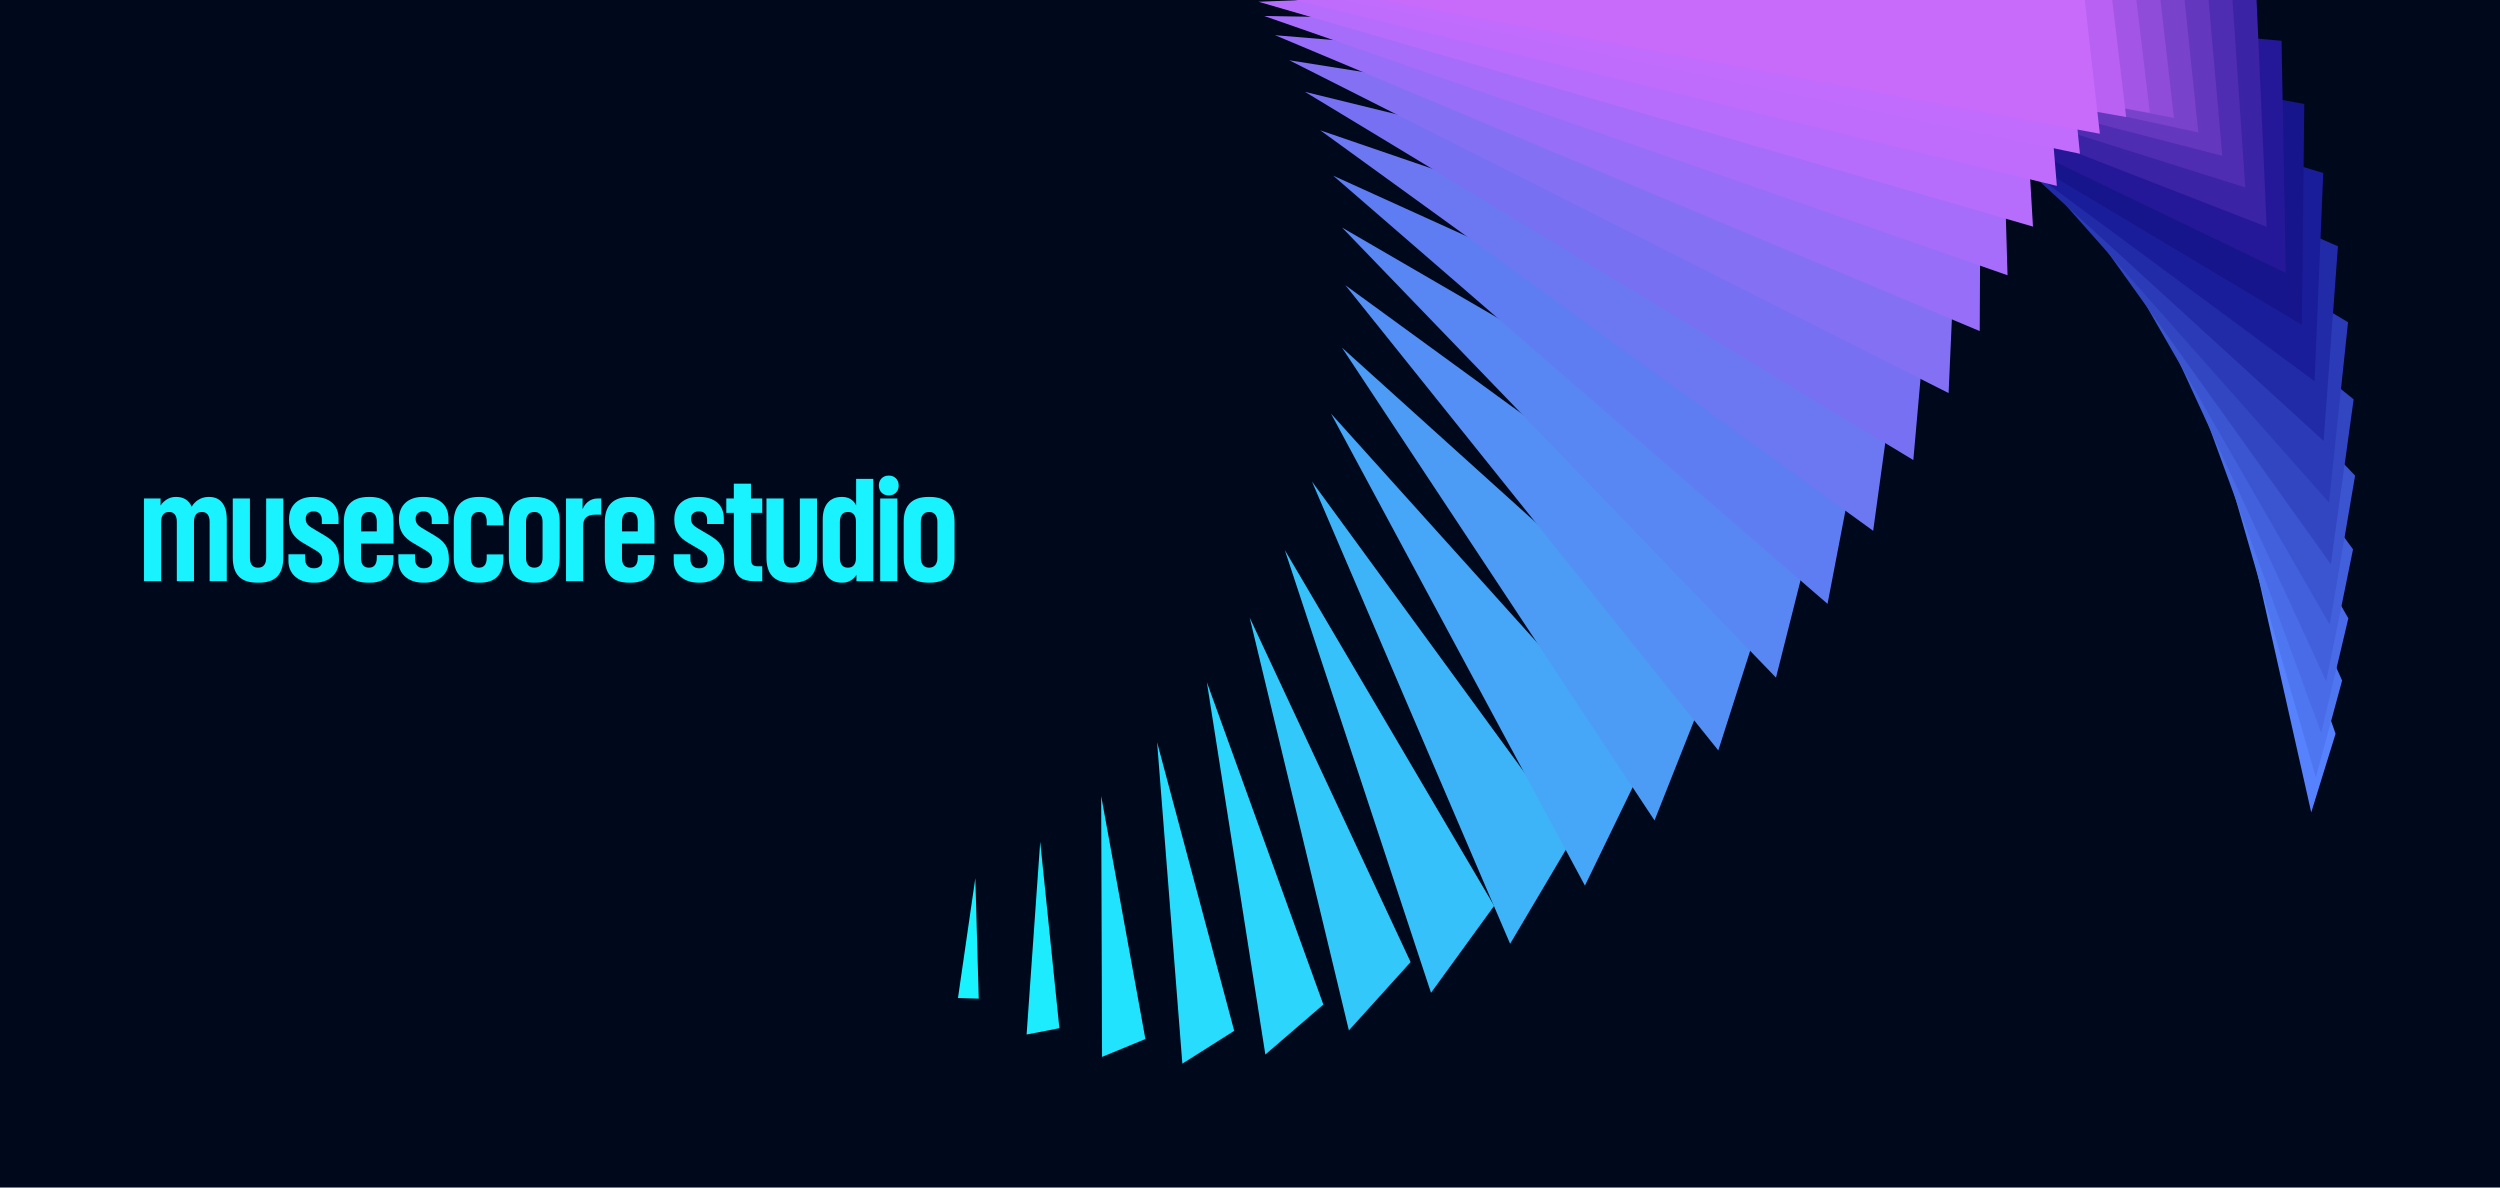<svg width="800" height="380" viewBox="0 0 800 380" fill="none" xmlns="http://www.w3.org/2000/svg">
<g clip-path="url(#clip0_7983_13158)">
<rect width="800" height="380" fill="#00081C"/>
<g clip-path="url(#clip1_7983_13158)">
<path d="M739.596 259.977L709.519 126.279L747.384 234.793L739.596 259.977Z" fill="#5682FE"/>
<path d="M741.067 248.753L700.681 108.617L749.474 217.771L741.067 248.753Z" fill="#4F76F1"/>
<path d="M742.781 234.562L690.237 90.949L751.468 197.86L742.781 234.562Z" fill="#496BE7"/>
<path d="M744.37 218.046L677.938 73.775L752.967 175.776L744.37 218.046Z" fill="#4260DC"/>
<path d="M745.497 199.843L663.64 57.55L753.629 152.201L745.497 199.843Z" fill="#3B55D0"/>
<path d="M745.877 180.57L647.306 42.685L753.163 127.781L745.877 180.57Z" fill="#3246C2"/>
<path d="M745.286 160.816L629.042 29.502L751.371 103.123L745.286 160.816Z" fill="#2B3BB7"/>
<path d="M457.925 317.703L411.14 176.03L478.125 289.866L457.925 317.703Z" fill="#36C1FA"/>
<path d="M483.242 302.018L419.833 154.098L503.214 268.28L483.242 302.018Z" fill="#3EB4F8"/>
<path d="M431.642 329.73L399.885 197.608L451.394 307.864L431.642 329.73Z" fill="#32C9FA"/>
<path d="M507.178 283.396L425.906 132.335L526.331 243.926L507.178 283.396Z" fill="#46A6F7"/>
<path d="M743.574 141.125L609.076 18.227L748.136 78.801L743.574 141.125Z" fill="#222BA7"/>
<path d="M404.91 337.454L386.191 218.288L423.473 321.454L404.91 337.454Z" fill="#2BD5FC"/>
<path d="M529.446 262.542L429.418 111.238L547.271 217.562L529.446 262.542Z" fill="#4C9BF5"/>
<path d="M549.856 240.143L430.514 91.267L565.917 189.903L549.856 240.143Z" fill="#538FF4"/>
<path d="M378.352 340.365L370.27 237.511L394.947 329.865L378.352 340.365Z" fill="#27DCFC"/>
<path d="M740.67 122.011L587.759 8.981L743.439 55.349L740.67 122.011Z" fill="#191D99"/>
<path d="M568.315 216.843L429.459 72.819L582.25 161.592L568.315 216.843Z" fill="#5886F3"/>
<path d="M736.599 103.937L565.559 1.77L737.366 33.275L736.599 103.937Z" fill="#17158B"/>
<path d="M584.809 193.234L426.619 56.221L596.326 133.243L584.809 193.234Z" fill="#5E7DF2"/>
<path d="M352.656 338.203L352.381 254.725L366.524 332.488L352.656 338.203Z" fill="#22E3FD"/>
<path d="M599.413 169.86L422.475 41.703L608.284 105.407L599.413 169.86Z" fill="#6C77F2"/>
<path d="M731.437 87.337L542.996 -3.526L730.095 13.042L731.437 87.337Z" fill="#251898"/>
<path d="M328.514 331.042L332.865 269.386L339.001 329.018L328.514 331.042Z" fill="#1DECFE"/>
<path d="M612.264 147.223L417.579 29.39L618.335 78.613L612.264 147.223Z" fill="#7770F3"/>
<path d="M725.333 72.578L520.647 -7.102L721.875 -4.932L725.333 72.578Z" fill="#3A23A5"/>
<path d="M623.549 125.781L412.547 19.282L626.764 53.353L623.549 125.781Z" fill="#8470F3"/>
<path d="M306.554 319.368L312.101 281.009L313.194 319.566L306.554 319.368Z" fill="#19F3FF"/>
<path d="M718.49 59.991L499.073 -9.241L713.015 -20.288L718.49 59.991Z" fill="#4F2DB2"/>
<path d="M633.509 105.944L407.995 11.262L633.893 30.085L633.509 105.944Z" fill="#966EF8"/>
<path d="M711.124 49.852L478.817 -10.245L703.848 -32.71L711.124 49.852Z" fill="#6437BF"/>
<path d="M642.412 88.083L404.53 5.117L640.106 9.207L642.412 88.083Z" fill="#A56DFA"/>
<path d="M703.458 42.387L460.359 -10.423L694.711 -41.954L703.458 42.387Z" fill="#7942CB"/>
<path d="M650.547 72.508L402.7 0.557L645.789 -8.92L650.547 72.508Z" fill="#B66DFC"/>
<path d="M695.679 37.759L444.096 -10.033L685.899 -47.823L695.679 37.759Z" fill="#8E4CD8"/>
<path d="M658.19 59.477L402.962 -2.753L651.324 -24.001L658.19 59.477Z" fill="#BF6CFD"/>
<path d="M687.953 36.087L430.339 -9.27L677.64 -50.187L687.953 36.087Z" fill="#A356E5"/>
<path d="M665.579 49.199L405.677 -5.136L657.05 -35.807L665.579 49.199Z" fill="#C16CFD"/>
<path d="M680.367 37.438L419.301 -8.225L670.078 -48.973L680.367 37.438Z" fill="#B861F2"/>
<path d="M671.956 42.796L410.111 -5.915L662.266 -43.193L671.956 42.796Z" fill="#C86AFA"/>
</g>
<path d="M46.087 185.982V159.5H51.383V161.763C52.346 160.27 54.079 159.018 56.198 159.018H56.439C58.75 159.018 60.435 160.077 61.35 162.148C62.217 160.559 64.143 159.018 66.695 159.018H66.935C70.45 159.018 72.569 161.425 72.569 166.289V185.982H67.08V166.963C67.08 165.085 66.309 163.833 64.672 163.833H64.48C62.843 163.833 62.072 165.085 62.072 166.963V185.982H56.583V166.963C56.583 165.085 55.813 163.833 54.176 163.833H53.983C52.346 163.833 51.576 165.085 51.576 166.963V185.982H46.087ZM82.382 186.463C76.941 186.463 74.485 183.767 74.485 178.326V159.5H79.974V178.519C79.974 180.396 80.793 181.648 82.43 181.648H82.719C84.356 181.648 85.174 180.396 85.174 178.519V159.5H90.663V178.326C90.663 183.767 88.208 186.463 82.767 186.463H82.382ZM100.244 186.463C95.67 186.463 92.299 183.815 92.299 179.482V177.363H97.644V178.952C97.644 180.782 98.799 181.841 100.292 181.841H100.581C102.073 181.841 103.133 180.926 103.133 179.433V179.193C103.133 177.941 102.651 177.074 101.014 176.111L96.777 173.607C94.032 171.97 92.492 169.803 92.492 166.433V166.096C92.492 161.618 95.573 159.018 100.051 159.018H100.485C105.155 159.018 108.333 161.377 108.333 165.903V167.685H102.988V166.337C102.988 164.603 101.929 163.64 100.485 163.64H100.292C98.847 163.64 97.836 164.507 97.836 165.903V166.144C97.836 167.396 98.607 168.215 99.811 168.937L103.855 171.344C107.177 173.318 108.477 175.196 108.477 178.856V179.289C108.477 183.719 105.251 186.463 100.677 186.463H100.244ZM117.831 186.463C112.294 186.463 110.031 183.526 110.031 178.47V167.011C110.031 161.955 112.486 159.018 118.023 159.018H118.36C123.657 159.018 125.92 161.955 125.92 167.011V173.944H115.52V178.615C115.52 180.493 116.338 181.648 117.975 181.648H118.168C119.805 181.648 120.575 180.396 120.575 178.519V177.652H125.92V178.47C125.92 183.333 123.657 186.463 118.36 186.463H117.831ZM115.52 170.044H120.575V166.963C120.575 165.085 119.805 163.833 118.168 163.833H117.975C116.338 163.833 115.52 165.085 115.52 166.963V170.044ZM135.415 186.463C130.841 186.463 127.471 183.815 127.471 179.482V177.363H132.815V178.952C132.815 180.782 133.971 181.841 135.464 181.841H135.752C137.245 181.841 138.304 180.926 138.304 179.433V179.193C138.304 177.941 137.823 177.074 136.186 176.111L131.949 173.607C129.204 171.97 127.663 169.803 127.663 166.433V166.096C127.663 161.618 130.745 159.018 135.223 159.018H135.656C140.327 159.018 143.505 161.377 143.505 165.903V167.685H138.16V166.337C138.16 164.603 137.101 163.64 135.656 163.64H135.464C134.019 163.64 133.008 164.507 133.008 165.903V166.144C133.008 167.396 133.778 168.215 134.982 168.937L139.027 171.344C142.349 173.318 143.649 175.196 143.649 178.856V179.289C143.649 183.719 140.423 186.463 135.849 186.463H135.415ZM153.195 186.463C147.899 186.463 145.202 183.526 145.202 178.47V167.011C145.202 161.955 147.899 159.018 153.195 159.018H153.532C158.828 159.018 161.091 161.955 161.091 167.011V168.118H155.747V166.963C155.747 165.085 155.025 163.833 153.339 163.833H153.147C151.462 163.833 150.691 165.085 150.691 166.963V178.519C150.691 180.396 151.462 181.648 153.147 181.648H153.339C155.025 181.648 155.747 180.396 155.747 178.519V177.411H161.091V178.47C161.091 183.526 158.828 186.463 153.532 186.463H153.195ZM170.828 186.463C165.291 186.463 162.835 183.526 162.835 178.47V167.011C162.835 161.955 165.242 159.018 170.78 159.018H171.165C176.702 159.018 179.11 161.955 179.11 167.011V178.47C179.11 183.526 176.654 186.463 171.117 186.463H170.828ZM168.324 178.519C168.324 180.396 169.239 181.648 170.876 181.648H171.069C172.706 181.648 173.62 180.396 173.62 178.519V166.963C173.62 165.085 172.706 163.833 171.069 163.833H170.876C169.239 163.833 168.324 165.085 168.324 166.963V178.519ZM181.131 185.982V159.5H186.427V162.918C187.149 161.233 188.642 159.5 191.338 159.5H192.398V164.7H190.52C187.872 164.7 186.62 165.711 186.62 168.311V185.982H181.131ZM201.34 186.463C195.803 186.463 193.54 183.526 193.54 178.47V167.011C193.54 161.955 195.995 159.018 201.532 159.018H201.87C207.166 159.018 209.429 161.955 209.429 167.011V173.944H199.029V178.615C199.029 180.493 199.847 181.648 201.484 181.648H201.677C203.314 181.648 204.084 180.396 204.084 178.519V177.652H209.429V178.47C209.429 183.333 207.166 186.463 201.87 186.463H201.34ZM199.029 170.044H204.084V166.963C204.084 165.085 203.314 163.833 201.677 163.833H201.484C199.847 163.833 199.029 165.085 199.029 166.963V170.044ZM223.533 186.463C218.958 186.463 215.588 183.815 215.588 179.482V177.363H220.933V178.952C220.933 180.782 222.088 181.841 223.581 181.841H223.87C225.362 181.841 226.422 180.926 226.422 179.433V179.193C226.422 177.941 225.94 177.074 224.303 176.111L220.066 173.607C217.321 171.97 215.781 169.803 215.781 166.433V166.096C215.781 161.618 218.862 159.018 223.34 159.018H223.773C228.444 159.018 231.622 161.377 231.622 165.903V167.685H226.277V166.337C226.277 164.603 225.218 163.64 223.773 163.64H223.581C222.136 163.64 221.125 164.507 221.125 165.903V166.144C221.125 167.396 221.896 168.215 223.099 168.937L227.144 171.344C230.466 173.318 231.766 175.196 231.766 178.856V179.289C231.766 183.719 228.54 186.463 223.966 186.463H223.533ZM241.564 185.982C236.99 185.982 234.823 184.248 234.823 179.048V164.122H232.416V159.5H234.823V154.781H240.312V159.5H243.923V164.122H240.312V178.711C240.312 180.589 240.89 181.215 242.479 181.215H243.923V185.982H241.564ZM253.161 186.463C247.721 186.463 245.265 183.767 245.265 178.326V159.5H250.754V178.519C250.754 180.396 251.572 181.648 253.21 181.648H253.498C255.136 181.648 255.954 180.396 255.954 178.519V159.5H261.443V178.326C261.443 183.767 258.987 186.463 253.547 186.463H253.161ZM269.338 186.463C265.872 186.463 263.272 184.296 263.272 179.241V166.24C263.272 161.185 265.872 159.018 269.338 159.018H269.579C271.65 159.018 273.239 160.125 273.961 161.714V153.24H279.45V185.982H274.057V183.959C273.094 185.452 271.553 186.463 269.579 186.463H269.338ZM268.761 178.519C268.761 180.396 269.579 181.648 271.216 181.648H271.457C273.094 181.648 273.913 180.396 273.913 178.519V166.963C273.913 165.085 273.094 163.833 271.457 163.833H271.216C269.579 163.833 268.761 165.085 268.761 166.963V178.519ZM281.664 185.982V159.5H287.153V185.982H281.664ZM281.23 155.359C281.23 153.481 282.53 152.181 284.408 152.181C286.286 152.181 287.586 153.481 287.586 155.359C287.586 157.236 286.286 158.537 284.408 158.537C282.53 158.537 281.23 157.236 281.23 155.359ZM297.173 186.463C291.636 186.463 289.18 183.526 289.18 178.47V167.011C289.18 161.955 291.588 159.018 297.125 159.018H297.51C303.047 159.018 305.455 161.955 305.455 167.011V178.47C305.455 183.526 302.999 186.463 297.462 186.463H297.173ZM294.669 178.519C294.669 180.396 295.584 181.648 297.221 181.648H297.414C299.051 181.648 299.966 180.396 299.966 178.519V166.963C299.966 165.085 299.051 163.833 297.414 163.833H297.221C295.584 163.833 294.669 165.085 294.669 166.963V178.519Z" fill="#19F3FF"/>
</g>
<defs>
<clipPath id="clip0_7983_13158">
<rect width="800" height="380" fill="white"/>
</clipPath>
<clipPath id="clip1_7983_13158">
<rect width="467.21" height="352.781" fill="white" transform="translate(773.99 293.632) rotate(173.229)"/>
</clipPath>
</defs>
</svg>
